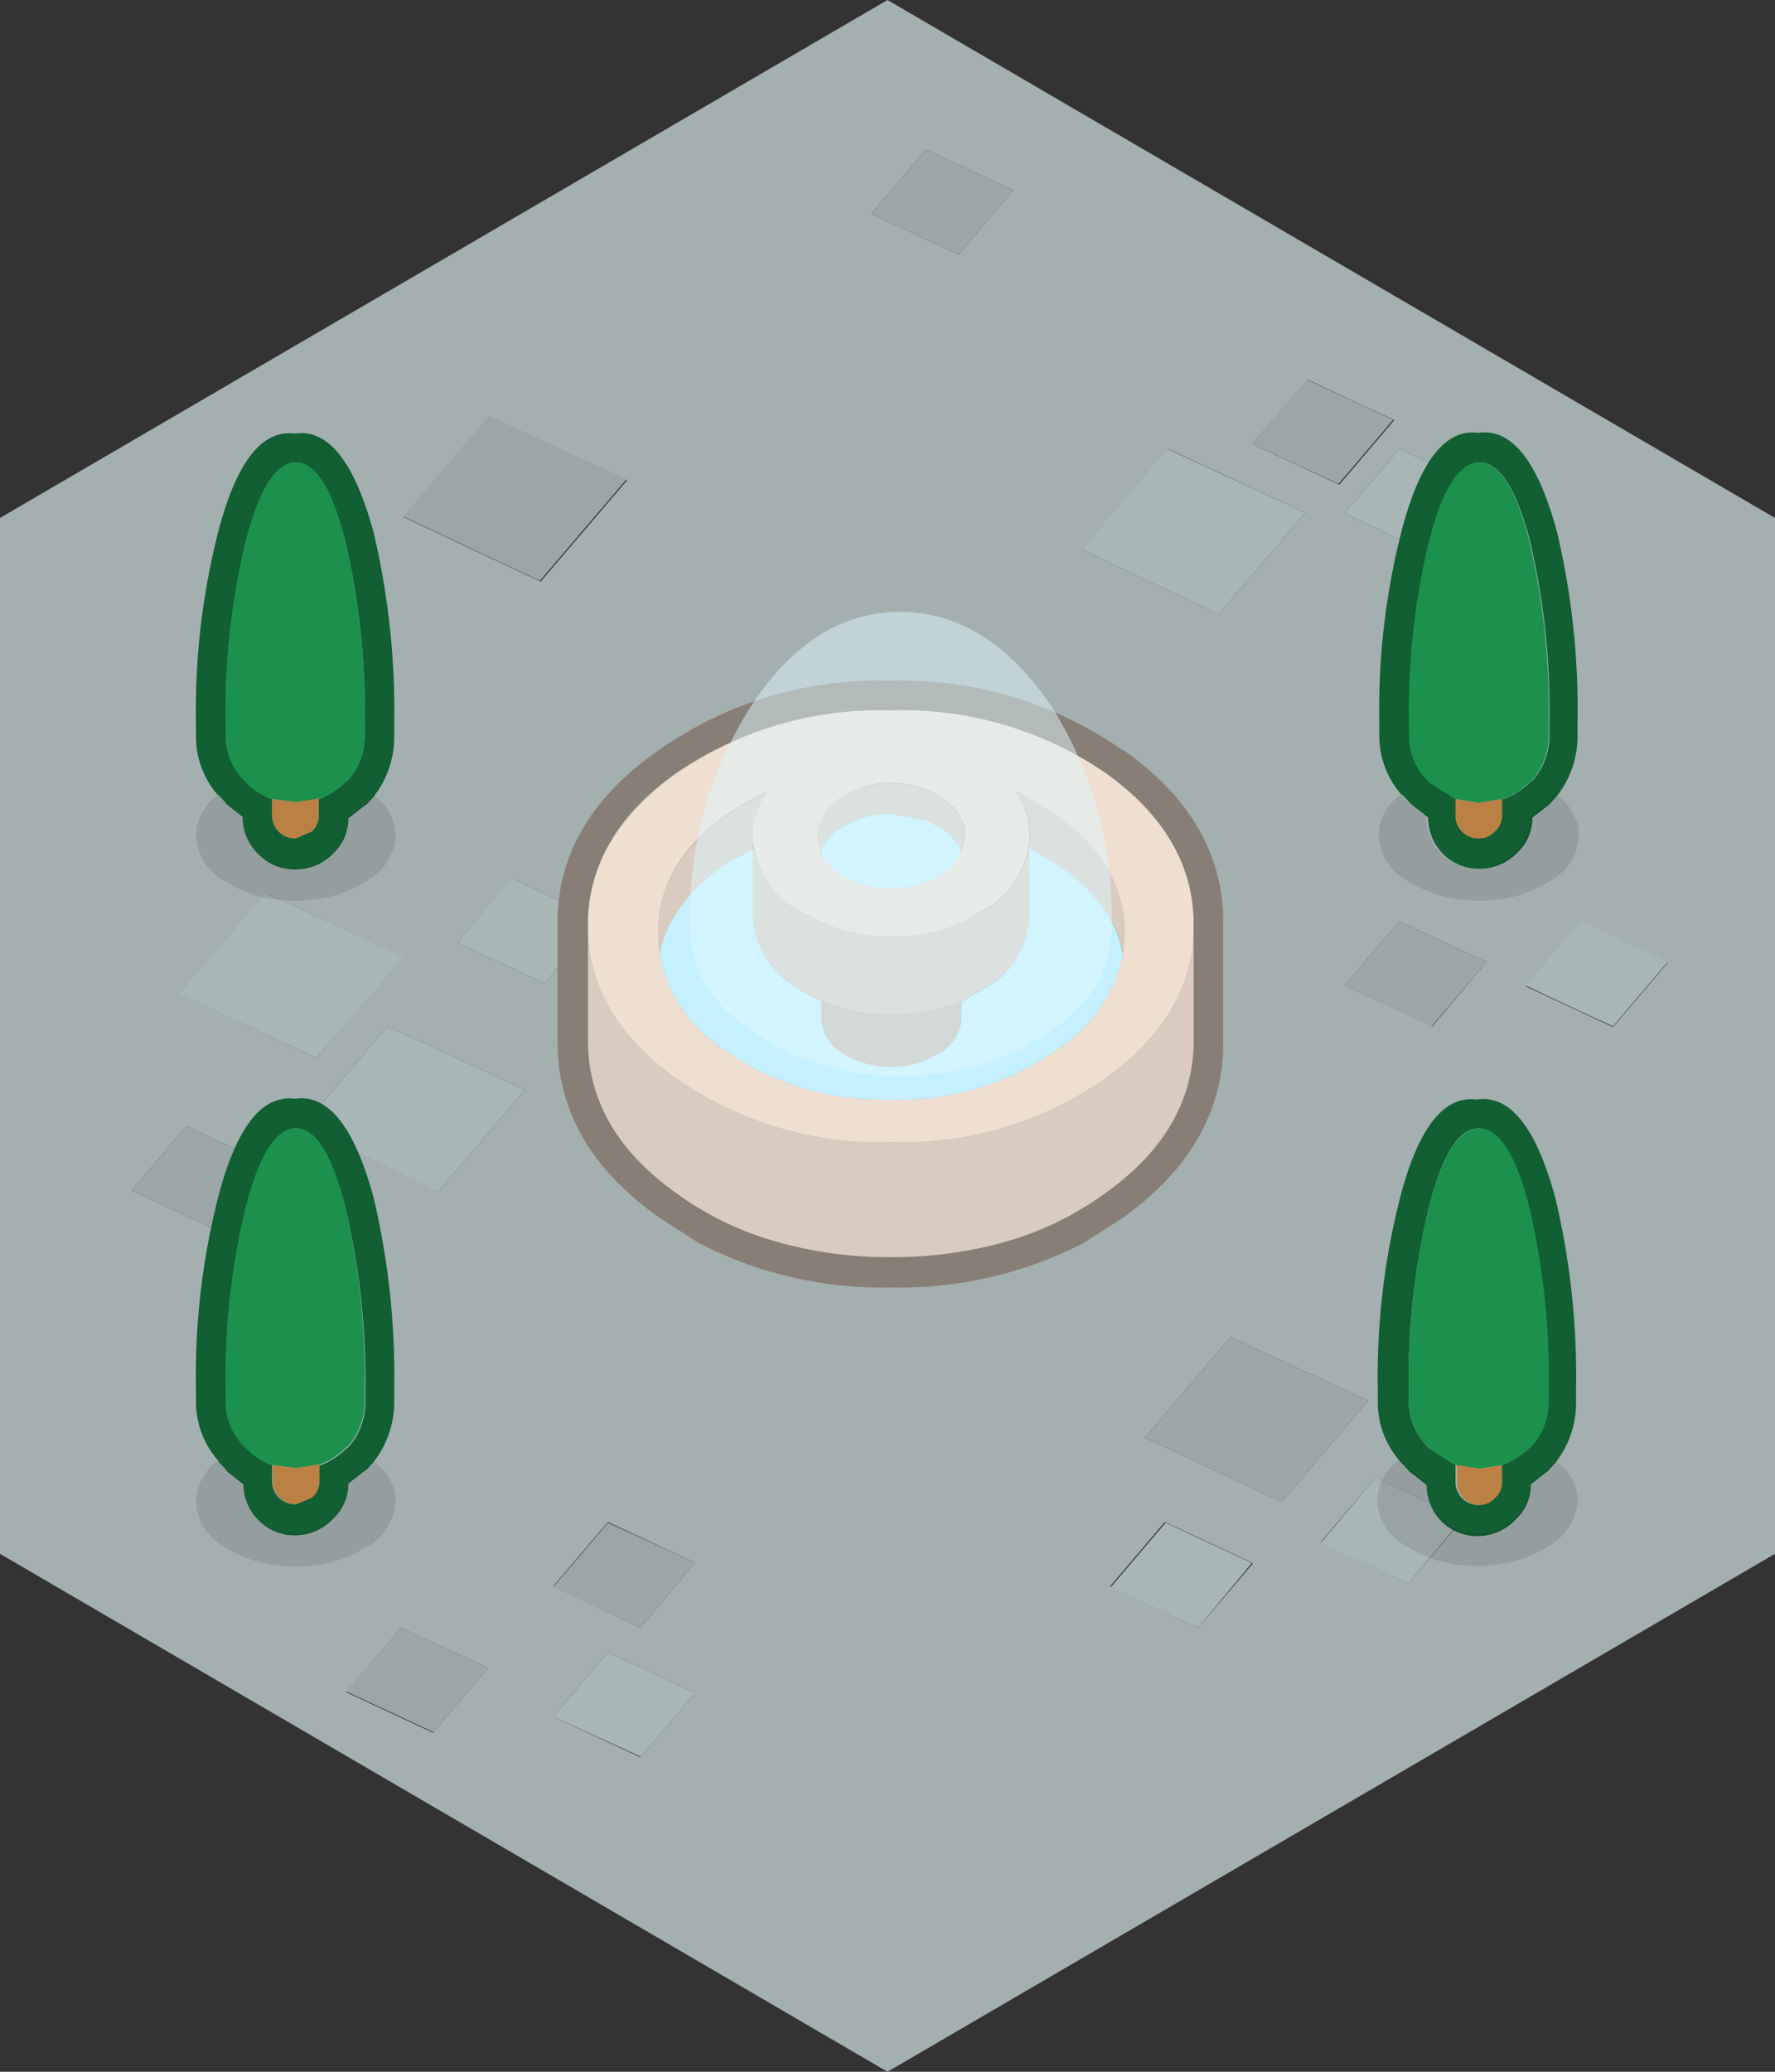 <svg xmlns="http://www.w3.org/2000/svg" viewBox="0 0 120 140"><rect x="0" y="0" width="120" height="140" fill="#333333" stroke="none"/><defs><style>.cls-1{fill:#a4afaf;}.cls-2{fill:#a9b6b6;}.cls-3{fill:#9ba6a6;}.cls-4{fill:#eedfd1;}.cls-5{fill:#d9cbbf;}.cls-6{fill:#c4f0ff;}.cls-7{fill:#877e75;}.cls-8{fill:#c6baaf;}.cls-9{fill:#def8ff;fill-opacity:0.5;}.cls-10{fill:#115f32;}.cls-11{fill:#1b914d;}.cls-12{fill-opacity:0.1;}.cls-13{fill:#bb8044;}</style></defs><title>Asset 93</title><g id="Layer_2" data-name="Layer 2"><g id="Layer_1-2" data-name="Layer 1"><path class="cls-1" d="M0,35,60,0l60,35v70L60,140,0,105V35M58.9,14.45l5.9,2.75,3.7-4.35L62.6,10.1l-3.7,4.35m14.25,22.7L82.4,41.5l5.85-6.85L79,30.35l-5.8,6.8m-40.1-9-5.8,6.8,9.25,4.35,5.85-6.85-9.3-4.3M18,60.35l-5.8,6.8L21.4,71.5l5.85-6.85L18,60.35M29.65,80.5l5.85-6.85-9.3-4.3-5.8,6.8,9.25,4.35m5-21.15L30.9,63.7l5.9,2.75,3.7-4.35-5.9-2.75m48.6,31-5.8,6.8,9.25,4.35,5.85-6.85-9.3-4.3M61.65,63.7l5.9,2.75,3.7-4.35-5.9-2.75-3.7,4.35M80.5,69.25,71.2,65l-5.8,6.8,9.25,4.35,5.85-6.85M47,105.6l-5.9-2.75-3.7,4.35L43.3,110,47,105.6M18.5,78.85,12.6,76.1,8.9,80.45l5.9,2.75,3.7-4.35m76.1-48.5L90.9,34.7l5.9,2.75,3.7-4.35-5.9-2.75M84.65,105.6l-5.9-2.75-3.7,4.35L81,110l3.7-4.35m9.6-77.25c-2-.9-3.93-1.82-5.9-2.75L84.65,30l5.9,2.75,3.7-4.35m14.8,41,3.7-4.35-5.9-2.75-3.7,4.35c2,.93,3.93,1.85,5.9,2.75m-12.25,0L100.5,65l-5.9-2.75L90.9,66.6l5.9,2.75m2.1,33.25L93,99.85l-3.7,4.35L95.2,107l3.7-4.35M29.3,117.05,33,112.7,27.1,110l-3.7,4.35,5.9,2.75m14,1.65,3.7-4.35-5.9-2.75L37.4,116l5.9,2.75"/><path class="cls-2" d="M43.3,118.7,37.4,116l3.7-4.35,5.9,2.75-3.7,4.35M73.15,37.15l5.8-6.8,9.3,4.3L82.4,41.5l-9.25-4.35M34.6,59.35l5.9,2.75-3.7,4.35L30.9,63.7l3.7-4.35m-5,21.15L20.4,76.15l5.8-6.8,9.3,4.3L29.65,80.5M18,60.35l9.3,4.3L21.4,71.5l-9.25-4.35,5.8-6.8m66.7,45.25L81,110l-5.9-2.75,3.7-4.35,5.9,2.75M94.6,30.35l5.9,2.75-3.7,4.35L90.9,34.7l3.7-4.35m14.45,39c-2-.9-3.93-1.82-5.9-2.75l3.7-4.35,5.9,2.75-3.7,4.35M98.9,102.6,95.2,107l-5.9-2.75L93,99.85l5.9,2.75"/><path class="cls-3" d="M58.9,14.45l3.7-4.35,5.9,2.75L64.8,17.2l-5.9-2.75M33.05,28.1l9.3,4.3L36.5,39.25,27.25,34.9l5.8-6.8M18.5,78.85,14.8,83.2,8.9,80.45l3.7-4.35,5.9,2.75M47,105.6,43.3,110l-5.9-2.75,3.7-4.35L47,105.6M80.5,69.25,74.65,76.1,65.4,71.75,71.2,65l9.3,4.3M61.65,63.7l3.7-4.35,5.9,2.75-3.7,4.35-5.9-2.75M83.2,90.35l9.3,4.3-5.85,6.85L77.4,97.15l5.8-6.8m11-62-3.7,4.35L84.65,30l3.7-4.35c2,.93,3.93,1.85,5.9,2.75m2.55,41L90.9,66.6l3.7-4.35L100.5,65l-3.7,4.35m-67.5,47.7-5.9-2.75L27.1,110,33,112.7l-3.7,4.35"/><path class="cls-4" d="M65,57.55l.2-1,0-.65a3.19,3.19,0,0,0-1.4-1.9A5.9,5.9,0,0,0,60.2,52.9,5.81,5.81,0,0,0,56.7,54a3.26,3.26,0,0,0-1.35,1.9l-.1.65.25,1A3.23,3.23,0,0,0,56.7,59a5.81,5.81,0,0,0,3.5,1,5.9,5.9,0,0,0,3.55-1A3.59,3.59,0,0,0,65,57.55M50.9,57v-1.1l.1-.4a4.88,4.88,0,0,1,.85-2,16.67,16.67,0,0,0-2.8,1.6q-4.35,3.11-4.55,7.5v.9l.1,1A9.89,9.89,0,0,0,49.05,71,18.59,18.59,0,0,0,60.2,74.3,18.3,18.3,0,0,0,71.35,71,10.05,10.05,0,0,0,75.9,64.5l.1-1.25v-.5q-.15-4.5-4.65-7.7L68.6,53.4a6.06,6.06,0,0,1,.9,2.05l.1.95v.5l-.1.45a6.08,6.08,0,0,1-2.65,3.95L65,62.35a11.44,11.44,0,0,1-4.75.95,11,11,0,0,1-4.65-.95L53.6,61.3A6.08,6.08,0,0,1,51,57.35L50.9,57M39.75,63.1V62q.3-5.7,6-9.75A24.38,24.38,0,0,1,60.2,48,24.32,24.32,0,0,1,74.7,52.2q5.85,4.15,6,10v.7q-.15,5.81-6,10a24.08,24.08,0,0,1-14.5,4.3,24.13,24.13,0,0,1-14.45-4.3q-5.74-4.09-6-9.8"/><path class="cls-5" d="M55.5,57.55l-.25-1,.1-.65A3.26,3.26,0,0,1,56.7,54a5.81,5.81,0,0,1,3.5-1.05A5.9,5.9,0,0,1,63.75,54a3.19,3.19,0,0,1,1.4,1.9l0,.65-.2,1a4,4,0,0,0-1.25-1.5l-1.15-.6L60.2,55a5.9,5.9,0,0,0-2.35.45l-1.15.6a3.56,3.56,0,0,0-1.2,1.5m-10.9,7-.1-1v-.9q.2-4.39,4.55-7.5a16.67,16.67,0,0,1,2.8-1.6,4.88,4.88,0,0,0-.85,2l-.1.4v1.5l-1.85,1c-2.53,1.77-4,3.8-4.45,6.1M51,57.35A6.08,6.08,0,0,0,53.6,61.3l1.95,1.05a11,11,0,0,0,4.65.95A11.44,11.44,0,0,0,65,62.35l1.9-1.05a6.08,6.08,0,0,0,2.65-3.95l.1-.45v-.5l-.1-.95a6.06,6.06,0,0,0-.9-2.05l2.75,1.65q4.5,3.2,4.65,7.7v.5l-.1,1.25c-.43-2.33-2-4.37-4.55-6.1l-1.75-1V62a5.8,5.8,0,0,1-2.75,4.55L65,67.65l-.25.1a12.07,12.07,0,0,1-4.5.8,11.58,11.58,0,0,1-4.4-.8l-.25-.1a10.32,10.32,0,0,1-1.95-1.1A5.84,5.84,0,0,1,50.9,62V57.35H51M80.7,62.9v7.7q-.15,5.9-6,10.05A21.41,21.41,0,0,1,67.85,84a28,28,0,0,1-7.65,1,27.24,27.24,0,0,1-7.55-1,21.36,21.36,0,0,1-6.9-3.3q-5.85-4.16-6-10.05V63.1q.26,5.7,6,9.8A24.13,24.13,0,0,0,60.2,77.2a24.08,24.08,0,0,0,14.5-4.3q5.85-4.2,6-10"/><path class="cls-6" d="M55.5,57.55a3.56,3.56,0,0,1,1.2-1.5l1.15-.6A5.9,5.9,0,0,1,60.2,55l2.4.45,1.15.6A4,4,0,0,1,65,57.55,3.59,3.59,0,0,1,63.75,59a5.9,5.9,0,0,1-3.55,1,5.81,5.81,0,0,1-3.5-1,3.23,3.23,0,0,1-1.2-1.45m20.4,7A10.05,10.05,0,0,1,71.35,71,18.3,18.3,0,0,1,60.2,74.3,18.59,18.59,0,0,1,49.05,71,9.89,9.89,0,0,1,44.6,64.5c.43-2.3,1.92-4.33,4.45-6.1l1.85-1V62a5.84,5.84,0,0,0,2.7,4.55,10.32,10.32,0,0,0,1.95,1.1v1.2A2.72,2.72,0,0,0,56.9,71.1a6.29,6.29,0,0,0,6.65,0A2.89,2.89,0,0,0,65,69v-1.3l1.9-1.1A5.8,5.8,0,0,0,69.6,62V57.35l1.75,1c2.6,1.73,4.12,3.77,4.55,6.1"/><path class="cls-7" d="M50.9,57l.05.4H50.9V57M80.7,62.9v-.7q-.15-5.85-6-10A24.32,24.32,0,0,0,60.2,48,24.38,24.38,0,0,0,45.75,52.2q-5.7,4-6,9.75V70.6q.15,5.9,6,10.05a21.36,21.36,0,0,0,6.9,3.3,27.24,27.24,0,0,0,7.55,1,28,28,0,0,0,7.65-1,21.41,21.41,0,0,0,6.85-3.3q5.85-4.16,6-10.05V62.9M75.9,50.65q6.7,4.7,6.8,11.5v8.5q-.11,6.85-6.8,11.65L73.25,84a27.21,27.21,0,0,1-13,3,27,27,0,0,1-13-3L44.6,82.3q-6.8-4.8-6.9-11.65v-8.8q.25-6.6,6.9-11.2A25.79,25.79,0,0,1,60.2,46a26,26,0,0,1,15.7,4.7"/><path class="cls-8" d="M55.55,67.65l.25.1a11.58,11.58,0,0,0,4.4.8,12.07,12.07,0,0,0,4.5-.8l.25-.1V69a2.89,2.89,0,0,1-1.4,2.15,6.29,6.29,0,0,1-6.65,0,2.72,2.72,0,0,1-1.35-2.25v-1.2"/><path class="cls-9" d="M71,47.6a26.56,26.56,0,0,1,4.15,15v.4c-.07,2.63-1.45,4.87-4.15,6.7a17.11,17.11,0,0,1-10.1,3,16.89,16.89,0,0,1-10.05-3c-2.73-1.83-4.13-4.07-4.2-6.7v-.4a26.35,26.35,0,0,1,4.2-15Q55,41.35,60.85,41.35T71,47.6"/><path class="cls-10" d="M21.55,54a5.1,5.1,0,0,0,1.75-1.1l.2-.15a4.53,4.53,0,0,0,1.15-3V48.9A49.92,49.92,0,0,0,23.3,36.4Q21.91,31.26,20,31.25t-3.3,5.15a48.37,48.37,0,0,0-1.4,12.5v.85a4.3,4.3,0,0,0,1.25,3l.15.15A4.34,4.34,0,0,0,18.4,54V55.1A1.54,1.54,0,0,0,20,56.65H20l1.05-.45a1.44,1.44,0,0,0,.5-1.1V54m-6.8-.25a6,6,0,0,1-1.5-3.9v-.9a48.75,48.75,0,0,1,1.5-13q1.84-7.09,5.2-6.65,3.35-.49,5.3,6.65a52.21,52.21,0,0,1,1.4,13v.9a6.53,6.53,0,0,1-1.4,4l-.5.55H24.7l-1.15.9a3.21,3.21,0,0,1-1,2.35l-.15.15a3.51,3.51,0,0,1-2.4.95H20a3.38,3.38,0,0,1-2.5-1A3.48,3.48,0,0,1,16.4,55.2l-1.15-.9h.05l-.55-.6"/><path class="cls-11" d="M18.4,54a4.34,4.34,0,0,1-1.75-1.1l-.15-.15a4.3,4.3,0,0,1-1.25-3V48.9a48.37,48.37,0,0,1,1.4-12.5Q18,31.26,20,31.25T23.3,36.4a49.92,49.92,0,0,1,1.35,12.5v.85a4.53,4.53,0,0,1-1.15,3l-.2.15A5.1,5.1,0,0,1,21.55,54L20,54.2,18.4,54"/><path class="cls-12" d="M25.25,53.75a3.36,3.36,0,0,1,1.5,2.7,3.72,3.72,0,0,1-2,3.1A8.34,8.34,0,0,1,20,60.85a8.57,8.57,0,0,1-4.8-1.3,3.72,3.72,0,0,1-1.95-3.1,3.48,3.48,0,0,1,1.5-2.75l.55.6h-.05l1.15.9a3.48,3.48,0,0,0,1.05,2.45,3.38,3.38,0,0,0,2.5,1H20a3.51,3.51,0,0,0,2.4-.95l.15-.15a3.21,3.21,0,0,0,1-2.35l1.15-.9h.05l.5-.55"/><path class="cls-13" d="M21.55,54V55.1a1.44,1.44,0,0,1-.5,1.1L20,56.65H20A1.54,1.54,0,0,1,18.4,55.1V54L20,54.2l1.6-.25"/><path class="cls-10" d="M94.75,53.7a6,6,0,0,1-1.5-3.9v-.9a48.75,48.75,0,0,1,1.5-13q1.84-7.09,5.2-6.65,3.35-.49,5.3,6.65a52.21,52.21,0,0,1,1.4,13v.9a6.53,6.53,0,0,1-1.4,4l-.5.55h0l-1.15.9a3.21,3.21,0,0,1-1,2.35l-.15.15a3.51,3.51,0,0,1-2.4.95h0a3.38,3.38,0,0,1-2.5-1,3.48,3.48,0,0,1-1-2.45l-1.15-.9h0l-.55-.6m6.8.25a5.1,5.1,0,0,0,1.75-1.1l.2-.15a4.53,4.53,0,0,0,1.15-3V48.9a49.92,49.92,0,0,0-1.35-12.5q-1.39-5.14-3.35-5.15t-3.3,5.15a48.37,48.37,0,0,0-1.4,12.5v.85a4.3,4.3,0,0,0,1.25,3l.15.15L98.4,54V55.1A1.54,1.54,0,0,0,100,56.65h0a1.35,1.35,0,0,0,1-.45,1.44,1.44,0,0,0,.5-1.1V54"/><path class="cls-11" d="M101.55,54l-1.6.25L98.4,54l-1.75-1.1-.15-.15a4.3,4.3,0,0,1-1.25-3V48.9a48.37,48.37,0,0,1,1.4-12.5Q98,31.26,100,31.25t3.35,5.15a49.92,49.92,0,0,1,1.35,12.5v.85a4.53,4.53,0,0,1-1.15,3l-.2.15a5.1,5.1,0,0,1-1.75,1.1"/><path class="cls-12" d="M105.25,53.75a3.36,3.36,0,0,1,1.5,2.7,3.72,3.72,0,0,1-2,3.1,8.34,8.34,0,0,1-4.75,1.3,8.57,8.57,0,0,1-4.8-1.3,3.72,3.72,0,0,1-2-3.1,3.48,3.48,0,0,1,1.5-2.75l.55.6h0l1.15.9a3.48,3.48,0,0,0,1,2.45,3.38,3.38,0,0,0,2.5,1h0a3.51,3.51,0,0,0,2.4-.95l.15-.15a3.21,3.21,0,0,0,1-2.35l1.15-.9h0l.5-.55"/><path class="cls-13" d="M101.55,54V55.1a1.44,1.44,0,0,1-.5,1.1,1.35,1.35,0,0,1-1,.45h0A1.54,1.54,0,0,1,98.4,55.1V54l1.55.25,1.6-.25"/><path class="cls-10" d="M101.55,99a5.1,5.1,0,0,0,1.75-1.1l.2-.15a4.53,4.53,0,0,0,1.15-3V93.9a49.92,49.92,0,0,0-1.35-12.5q-1.39-5.15-3.35-5.15t-3.3,5.15a48.37,48.37,0,0,0-1.4,12.5v.85a4.3,4.3,0,0,0,1.25,3l.15.15L98.4,99v1.15a1.54,1.54,0,0,0,1.55,1.55h0a1.35,1.35,0,0,0,1-.45,1.44,1.44,0,0,0,.5-1.1V99m-6.8-.25a6,6,0,0,1-1.5-3.9v-.9a48.75,48.75,0,0,1,1.5-13q1.84-7.09,5.2-6.65,3.35-.5,5.3,6.65a52.21,52.21,0,0,1,1.4,13v.9a6.53,6.53,0,0,1-1.4,4l-.5.55h0l-1.15.9a3.21,3.21,0,0,1-1,2.35l-.15.15a3.51,3.51,0,0,1-2.4,1h0a3.38,3.38,0,0,1-2.5-1,3.48,3.48,0,0,1-1-2.45l-1.15-.9h0l-.55-.6"/><path class="cls-12" d="M94.75,98.7l.55.6h0l1.15.9a3.48,3.48,0,0,0,1,2.45,3.38,3.38,0,0,0,2.5,1h0a3.51,3.51,0,0,0,2.4-1l.15-.15a3.21,3.21,0,0,0,1-2.35l1.15-.9h0l.5-.55a3.36,3.36,0,0,1,1.5,2.7,3.72,3.72,0,0,1-2,3.1,8.34,8.34,0,0,1-4.75,1.3,8.57,8.57,0,0,1-4.8-1.3,3.72,3.72,0,0,1-2-3.1,3.48,3.48,0,0,1,1.5-2.75"/><path class="cls-11" d="M98.4,99l-1.75-1.1-.15-.15a4.3,4.3,0,0,1-1.25-3V93.9a48.37,48.37,0,0,1,1.4-12.5Q98,76.26,100,76.25t3.35,5.15a49.92,49.92,0,0,1,1.35,12.5v.85a4.53,4.53,0,0,1-1.15,3l-.2.15a5.1,5.1,0,0,1-1.75,1.1l-1.6.25L98.4,99"/><path class="cls-13" d="M101.55,99v1.15a1.44,1.44,0,0,1-.5,1.1,1.35,1.35,0,0,1-1,.45h0a1.54,1.54,0,0,1-1.55-1.55V99l1.55.25,1.6-.25"/><path class="cls-10" d="M14.75,98.7a6,6,0,0,1-1.5-3.9v-.9a48.75,48.75,0,0,1,1.5-13q1.84-7.09,5.2-6.65,3.35-.5,5.3,6.65a52.21,52.21,0,0,1,1.4,13v.9a6.53,6.53,0,0,1-1.4,4l-.5.55H24.7l-1.15.9a3.21,3.21,0,0,1-1,2.35l-.15.15a3.51,3.51,0,0,1-2.4,1H20a3.38,3.38,0,0,1-2.5-1,3.48,3.48,0,0,1-1.05-2.45l-1.15-.9h.05l-.55-.6m6.8.25a5.1,5.1,0,0,0,1.75-1.1l.2-.15a4.53,4.53,0,0,0,1.15-3V93.9A49.92,49.92,0,0,0,23.3,81.4Q21.91,76.26,20,76.25t-3.3,5.15a48.37,48.37,0,0,0-1.4,12.5v.85a4.3,4.3,0,0,0,1.25,3l.15.15A4.34,4.34,0,0,0,18.4,99v1.15A1.54,1.54,0,0,0,20,101.65H20l1.05-.45a1.44,1.44,0,0,0,.5-1.1V99"/><path class="cls-12" d="M25.25,98.75a3.36,3.36,0,0,1,1.5,2.7,3.72,3.72,0,0,1-2,3.1,8.34,8.34,0,0,1-4.75,1.3,8.57,8.57,0,0,1-4.8-1.3,3.72,3.72,0,0,1-1.95-3.1,3.48,3.48,0,0,1,1.5-2.75l.55.6h-.05l1.15.9a3.48,3.48,0,0,0,1.05,2.45,3.38,3.38,0,0,0,2.5,1H20a3.51,3.51,0,0,0,2.4-1l.15-.15a3.21,3.21,0,0,0,1-2.35l1.15-.9h.05l.5-.55"/><path class="cls-11" d="M18.4,99a4.34,4.34,0,0,1-1.75-1.1l-.15-.15a4.3,4.3,0,0,1-1.25-3V93.9a48.37,48.37,0,0,1,1.4-12.5Q18,76.26,20,76.25T23.3,81.4a49.92,49.92,0,0,1,1.35,12.5v.85a4.53,4.53,0,0,1-1.15,3l-.2.15A5.1,5.1,0,0,1,21.55,99L20,99.2,18.4,99"/><path class="cls-13" d="M18.4,99,20,99.2l1.6-.25v1.15a1.44,1.44,0,0,1-.5,1.1l-1.05.45H20a1.54,1.54,0,0,1-1.55-1.55V99"/></g></g></svg>
